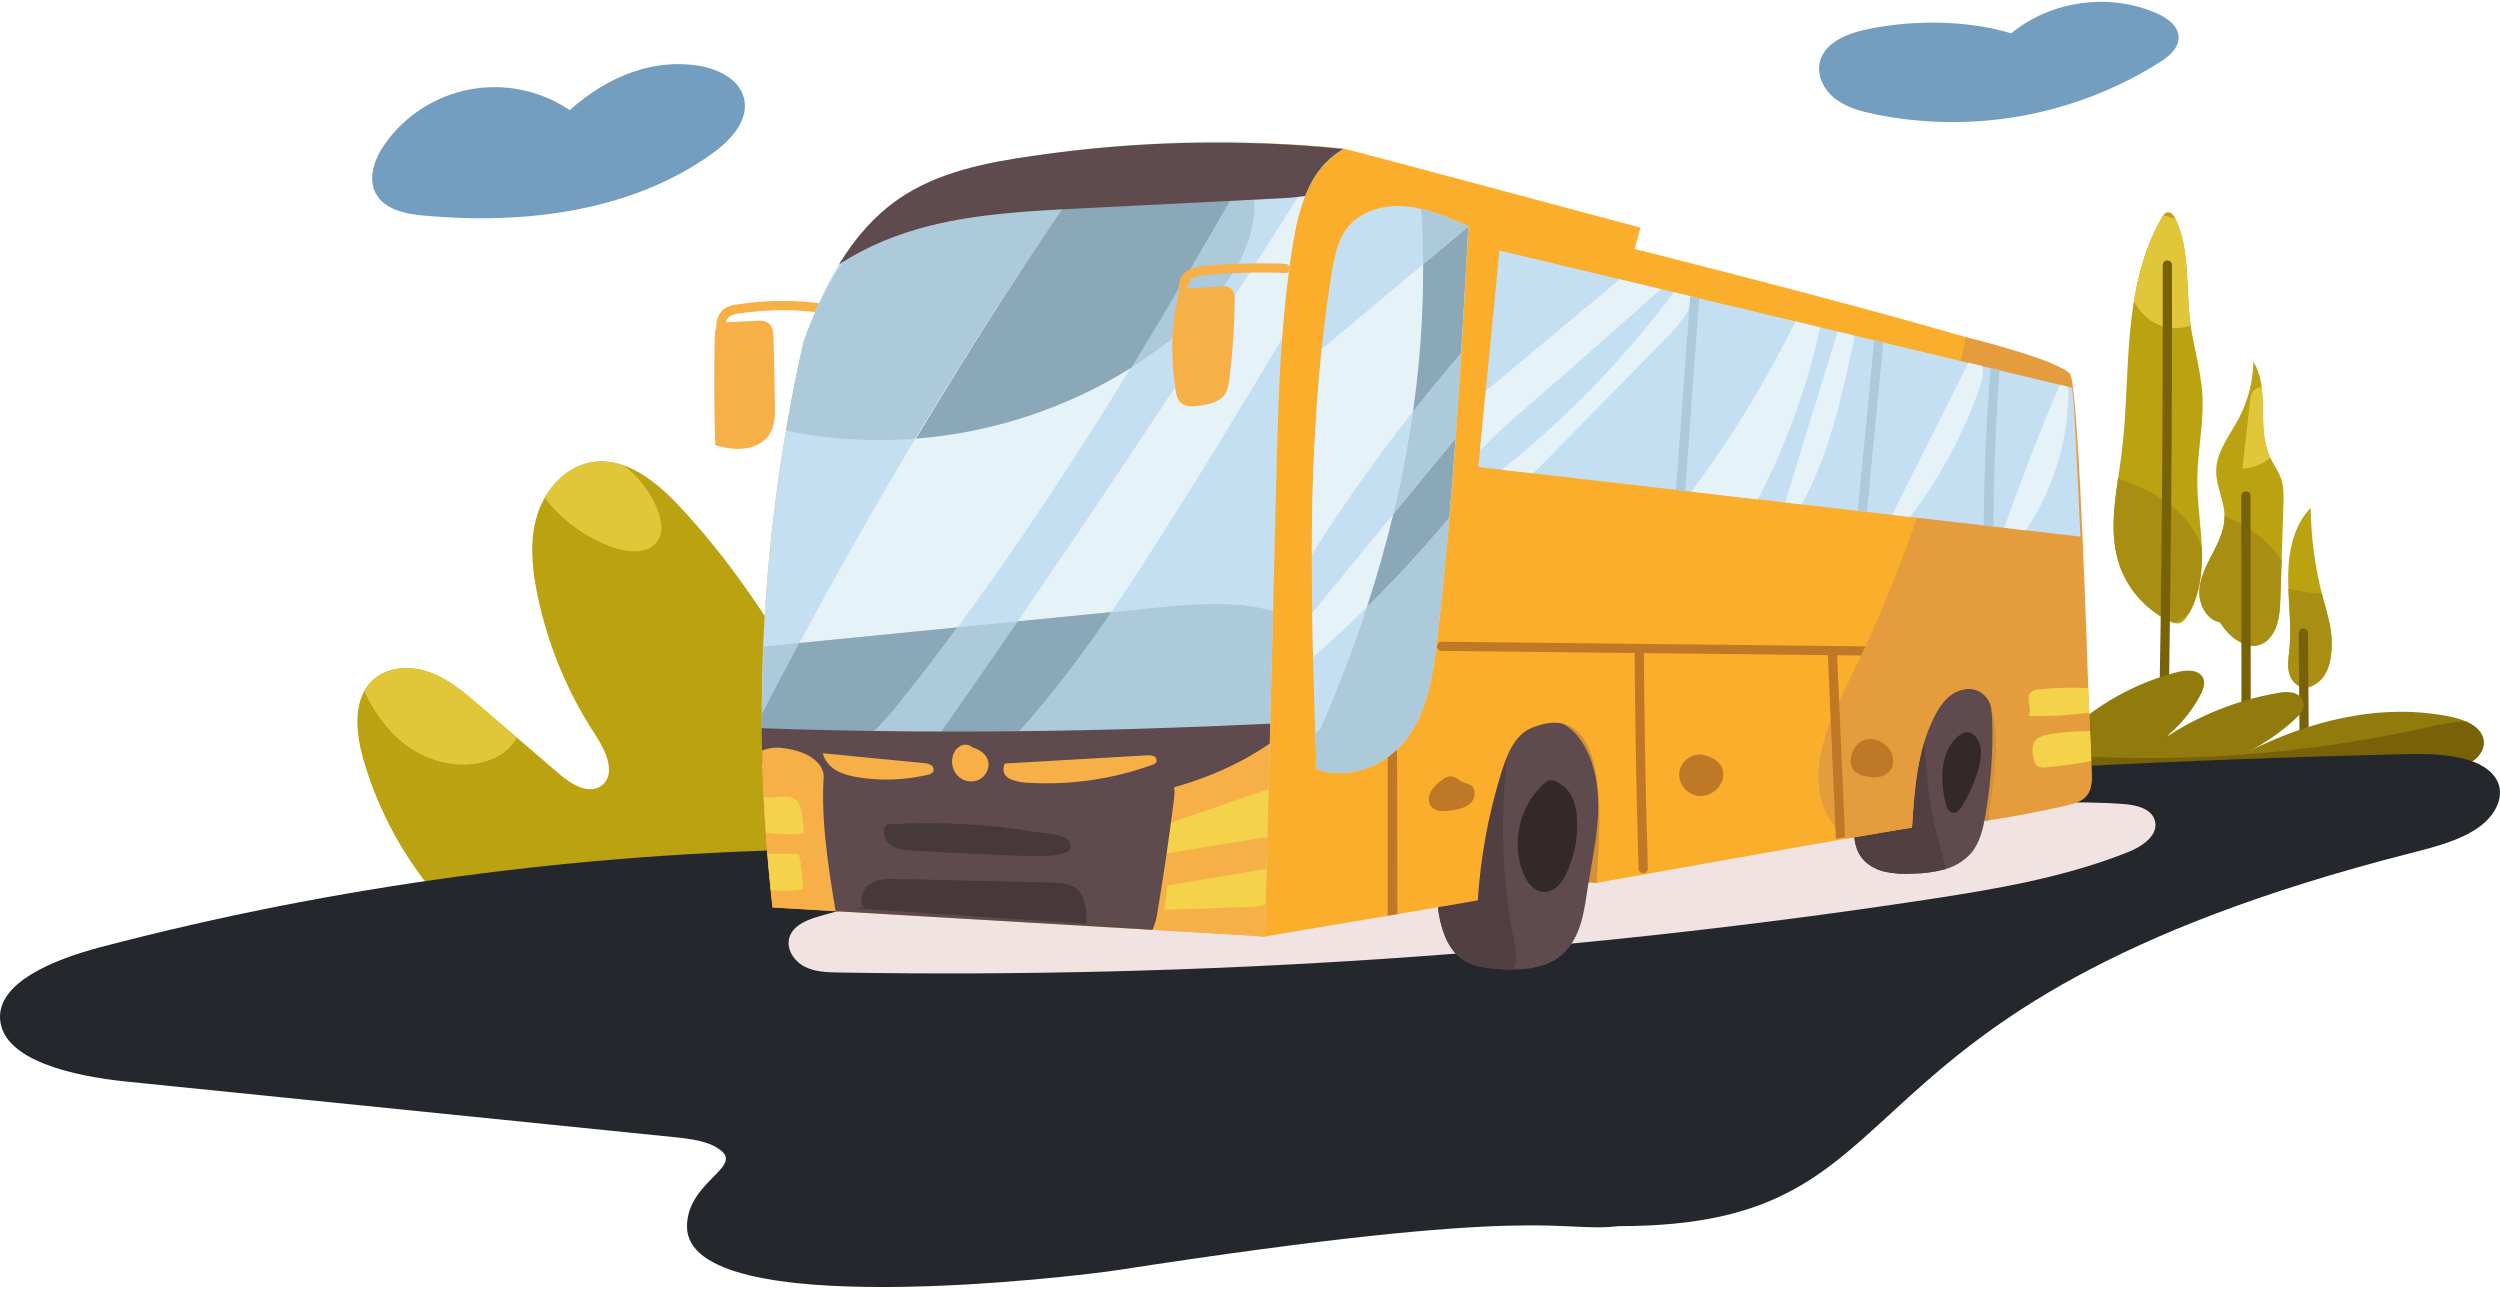 <svg width="746" height="385" viewBox="0 0 746 385" fill="none" xmlns="http://www.w3.org/2000/svg">
<path d="M161.022 292.327C148.266 285.324 137.031 275.853 127.972 264.465C118.912 253.077 112.21 240 108.256 225.996C106.059 218.063 105.273 208.307 111.398 202.813C115.83 198.839 122.658 198.577 128.253 200.612C133.848 202.647 138.495 206.601 143.012 210.475C150.986 217.312 158.96 224.15 166.933 230.99C170.507 234.055 175.702 237.233 179.488 234.436C183.957 231.137 180.874 224.162 177.811 219.526C169.367 206.723 163.438 192.429 160.343 177.408C158.734 169.581 157.93 161.331 160.292 153.699C162.654 146.068 168.776 139.184 176.662 137.905C186.758 136.269 195.905 143.748 202.884 151.223C227.93 178.05 245.177 211.073 261.55 243.92C262.107 228.253 265.291 212.791 270.969 198.179C272.849 193.349 276.722 187.709 281.745 188.999C284.076 189.601 285.738 191.598 287.233 193.484C302.966 213.317 318.697 233.151 334.426 252.984C337.285 256.591 340.311 260.785 339.614 265.333C338.6 271.973 330.716 274.754 324.137 276.121C267.577 287.855 203.966 315.609 161.022 292.327Z" fill="#BBA211"/>
<path d="M688.983 205.048C686.566 205.847 683.993 203.748 683.219 201.318C682.446 198.888 682.915 196.27 683.167 193.736C683.885 186.464 682.723 179.143 682.791 171.84C682.859 164.536 684.405 156.77 689.507 151.543C689.609 160.559 690.825 169.529 693.129 178.247C694.303 182.668 695.759 187.095 695.785 191.673C695.811 196.251 695.104 203.029 688.983 205.048Z" fill="#BBA211"/>
<path d="M692.858 177.151C689.498 176.918 686.158 176.452 682.863 175.755C683.085 181.759 683.761 187.764 683.167 193.738C682.914 196.272 682.444 198.892 683.219 201.32C683.994 203.749 686.564 205.847 688.983 205.05C695.104 203.031 695.812 196.25 695.785 191.675C695.758 187.1 694.3 182.672 693.128 178.249C693.032 177.884 692.952 177.516 692.858 177.151Z" fill="#A88F13"/>
<path d="M687.57 223.928C687.205 223.929 686.855 223.785 686.596 223.529C686.337 223.273 686.191 222.924 686.188 222.56L685.946 188.9C685.944 188.535 686.088 188.183 686.345 187.923C686.601 187.663 686.951 187.515 687.317 187.512H687.326C687.69 187.511 688.041 187.654 688.3 187.911C688.559 188.168 688.705 188.517 688.707 188.882L688.948 222.538C688.95 222.903 688.808 223.255 688.551 223.515C688.295 223.776 687.945 223.924 687.58 223.928H687.57Z" fill="#77620A"/>
<path d="M646.307 184.794C639.761 181.329 634.787 175.494 632.402 168.482C628.902 158.03 631.633 146.676 633.04 135.741C634.578 123.747 634.466 111.599 635.557 99.554C636.649 87.508 639.05 75.314 645.142 64.865C645.53 64.202 646.025 63.477 646.787 63.36C647.858 63.193 648.659 64.294 649.126 65.271C653.59 74.653 652.235 85.626 653.538 95.936C654.461 103.244 656.754 110.362 657.191 117.717C657.685 126.066 655.764 134.379 655.672 142.742C655.594 149.657 656.764 156.519 657.019 163.426C657.274 170.334 656.527 177.542 652.967 183.465C652.335 184.519 651.536 185.586 650.363 185.943C649.19 186.3 647.661 185.505 646.307 184.794Z" fill="#BBA211"/>
<path d="M653.713 97.13C653.657 96.732 653.588 96.335 653.538 95.936C652.243 85.67 653.574 74.75 649.18 65.395C648.005 64.908 646.789 64.525 645.547 64.251C645.402 64.448 645.266 64.653 645.141 64.865C640.671 72.532 638.201 81.141 636.765 89.939C637.903 92.064 639.49 93.915 641.415 95.366C643.166 96.639 645.202 97.466 647.345 97.773C649.489 98.08 651.675 97.86 653.713 97.13Z" fill="#E2C639"/>
<path d="M657.017 163.507C655.737 159.732 653.611 156.3 650.801 153.473C645.63 148.342 638.964 145.235 632.035 142.761C630.753 151.465 629.645 160.253 632.401 168.482C634.787 175.494 639.761 181.329 646.306 184.794C647.058 185.218 647.847 185.571 648.663 185.849C650.362 185.125 651.924 184.116 653.283 182.864C656.535 177.08 657.255 170.165 657.017 163.507Z" fill="#A88F13"/>
<path d="M669.511 192.089C667.057 191.045 664.848 189.432 662.433 185.709C658.532 184.925 656.193 180.586 656.28 176.61C656.366 172.633 658.263 168.95 660.098 165.42C661.933 161.89 663.794 158.182 663.8 154.205C663.8 149.536 661.24 145.14 661.313 140.472C661.401 134.685 665.413 129.839 668.114 124.723C670.849 119.533 672.316 113.77 672.397 107.905C677.493 116.14 673.259 127.417 677.284 136.225C678.34 138.534 679.938 140.594 680.731 143.009C681.531 145.446 681.456 148.069 681.371 150.635C681.07 159.898 680.768 169.161 680.465 178.424C680.326 182.625 680.05 187.193 677.277 190.351C676.364 191.469 675.103 192.248 673.694 192.563C672.286 192.878 670.813 192.712 669.511 192.089Z" fill="#BBA211"/>
<path d="M680.826 167.173C677.537 162.269 672.701 158.412 667.432 155.649C666.237 155.027 665.014 154.461 663.781 153.926C663.781 154.019 663.8 154.111 663.8 154.202C663.794 158.179 661.935 161.89 660.098 165.417C658.262 168.944 656.368 172.63 656.28 176.607C656.191 180.584 658.532 184.922 662.433 185.706C664.85 189.429 667.057 191.042 669.511 192.087C670.812 192.708 672.284 192.875 673.691 192.56C675.098 192.246 676.359 191.469 677.271 190.353C680.047 187.195 680.322 182.627 680.459 178.426C680.582 174.676 680.704 170.925 680.826 167.173Z" fill="#A88F13"/>
<path d="M645.527 224.312H645.502C645.137 224.304 644.789 224.153 644.535 223.889C644.282 223.626 644.143 223.273 644.149 222.907C645.029 175.173 645.435 126.789 645.353 79.095C645.353 78.73 645.498 78.379 645.756 78.12C646.015 77.861 646.365 77.715 646.731 77.714C647.097 77.714 647.448 77.859 647.707 78.118C647.967 78.377 648.112 78.729 648.112 79.095C648.195 126.805 647.788 175.206 646.906 222.961C646.898 223.321 646.749 223.664 646.492 223.917C646.234 224.169 645.888 224.311 645.527 224.312Z" fill="#77620A"/>
<path d="M670.247 224.723C669.881 224.723 669.529 224.578 669.27 224.319C669.011 224.06 668.866 223.708 668.866 223.342L668.801 148.012C668.801 147.646 668.946 147.295 669.204 147.036C669.462 146.777 669.812 146.631 670.178 146.63C670.359 146.63 670.539 146.665 670.707 146.734C670.874 146.803 671.027 146.904 671.155 147.032C671.283 147.16 671.385 147.312 671.455 147.48C671.524 147.647 671.56 147.826 671.56 148.008L671.629 223.338C671.629 223.703 671.484 224.054 671.226 224.313C670.968 224.572 670.618 224.718 670.252 224.719L670.247 224.723Z" fill="#77620A"/>
<path d="M677.278 136.226C674.399 129.924 675.734 122.361 674.868 115.55C673.17 115.446 671.772 116.566 671.423 119.647C670.661 126.376 669.898 133.105 669.136 139.834C672.195 139.707 675.127 138.571 677.472 136.603C677.409 136.475 677.34 136.358 677.278 136.226Z" fill="#E2C639"/>
<path d="M608.738 227.629C618.989 214.286 633.407 204.755 649.699 200.552C652.505 199.838 656.279 199.728 657.436 202.382C658.148 204.018 657.407 205.905 656.567 207.479C653.892 212.494 650.193 216.89 645.709 220.382C655.931 213.539 667.474 208.915 679.593 206.809C681.121 206.446 682.708 206.413 684.25 206.711C685.765 207.11 687.183 208.276 687.403 209.825C687.667 211.67 686.248 213.296 684.879 214.562C680.422 218.676 675.383 222.11 669.924 224.755C688.968 214.958 711.045 209.453 731.962 214.026C736.196 214.95 741.193 217.355 741.16 221.693C741.142 223.96 739.593 225.996 737.673 227.204C735.752 228.411 733.491 228.931 731.271 229.404C702.431 235.572 672.84 237.215 643.39 238.841C632.273 239.452 621.137 240.066 610.006 239.722C606.582 239.619 602.849 239.298 600.345 236.959C597.841 234.62 597.855 229.564 608.738 227.629Z" fill="#917B0C"/>
<path d="M741.162 221.688C741.184 218.69 738.802 216.616 735.93 215.316C732.041 215.277 728.083 216.175 724.247 217.038C687.062 225.357 648.838 228.039 610.856 224.995C610.131 225.856 609.422 226.733 608.739 227.629C597.855 229.563 597.84 234.618 600.347 236.954C602.853 239.291 606.583 239.613 610.007 239.717C621.139 240.063 632.275 239.447 643.392 238.836C672.841 237.211 702.433 235.567 731.272 229.399C733.493 228.925 735.752 228.404 737.674 227.199C739.597 225.994 741.144 223.955 741.162 221.688Z" fill="#77620A"/>
<path d="M246.899 253.38C172.886 254.433 99.601 264.32 29.924 282.653C15.737 286.39 -0.887 293.26 0.037 304.293C1.05 316.365 21.551 321.109 37.889 322.763C92.315 328.284 146.74 333.805 201.164 339.325C206.369 339.853 212.078 340.581 215.418 343.556C221.005 348.534 205 353 205 366C205 394.938 321.5 380.855 333.5 379C462.5 359.062 464.5 368 483 365.881C579.5 365.881 537.857 300.855 719.587 254.512C726.702 252.697 734.055 250.782 739.505 246.969C744.956 243.156 747.973 236.884 744.547 231.963C740.038 225.49 728.002 224.808 718.092 225.036C583.509 228.152 449.471 239.049 317.226 257.625L246.899 253.38Z" fill="#24282D"/>
<path d="M553.776 244.035C466.462 246.149 379.323 252.928 292.733 264.343C276.406 266.497 260.031 268.829 244.235 273.483C240.619 274.546 236.53 276.235 235.519 279.866C234.577 283.24 236.97 286.829 240.084 288.436C243.197 290.043 246.843 290.139 250.347 290.2C358.996 292.016 467.607 284.734 575.042 268.431C595.468 265.331 616.033 261.853 635.219 254.186C639.359 252.528 644.212 249.154 643.014 244.861C641.994 241.209 637.38 240.195 633.6 239.917C605.253 237.809 576.942 243.473 553.776 244.035Z" fill="#F0E3E1"/>
<path d="M143.009 210.478C138.492 206.604 133.843 202.651 128.25 200.615C122.657 198.58 115.83 198.842 111.396 202.816C110.309 203.794 109.395 204.949 108.694 206.232C111.714 212.77 116.022 218.735 121.879 222.863C129.1 227.944 138.854 229.865 146.998 226.448C150.061 225.22 152.62 222.993 154.258 220.128C150.51 216.91 146.761 213.694 143.009 210.478Z" fill="#E2C639"/>
<path d="M162.531 148.56C167.842 155.425 175.034 160.599 183.232 163.451C187.826 165.014 193.972 165.28 196.439 161.102C197.959 158.519 197.375 155.218 196.325 152.411C194.263 147.033 190.726 142.345 186.119 138.887C183.099 137.763 179.842 137.426 176.656 137.91C170.609 138.887 165.602 143.173 162.531 148.56Z" fill="#E2C639"/>
<path d="M600.14 9.952C612.04 0.138 629.585 -2.252 643.676 4.02C646.715 5.375 649.951 7.647 650.1 10.974C650.248 14.358 647.149 16.893 644.29 18.704C618.943 34.601 588.433 40.089 559.135 34.02C555.09 33.162 550.974 32.029 547.695 29.513C544.416 26.997 542.136 22.789 542.979 18.742C544.197 12.895 550.837 10.098 556.674 8.842C572.137 5.516 588.479 6.36 600.14 9.952Z" fill="#739EC0"/>
<path d="M169.998 32.861C161.322 27.001 150.696 24.771 140.396 26.65C130.096 28.529 120.941 34.365 114.892 42.911C111.819 47.253 109.631 53.113 112.169 57.785C114.8 62.628 121.098 63.85 126.588 64.347C156.497 67.032 188.394 63.247 212.742 45.672C218.16 41.758 223.631 35.739 222.002 29.257C220.567 23.553 214.249 20.553 208.444 19.616C195.765 17.565 182.208 22.001 169.998 32.861Z" fill="#739EC0"/>
<path d="M215.842 102.62C215.539 102.619 215.244 102.519 215.003 102.334C214.763 102.149 214.589 101.89 214.511 101.597C214.045 100.129 213.796 98.6 213.771 97.059C213.763 96.153 213.952 95.257 214.325 94.431C214.698 93.606 215.247 92.871 215.932 92.279C217.133 91.439 218.537 90.935 219.998 90.82C228.967 89.462 238.089 89.459 247.059 90.81C247.247 90.826 247.431 90.88 247.597 90.969C247.764 91.059 247.91 91.181 248.028 91.33C248.145 91.478 248.231 91.649 248.279 91.832C248.328 92.014 248.338 92.205 248.31 92.392C248.282 92.579 248.216 92.758 248.116 92.919C248.016 93.079 247.884 93.217 247.728 93.325C247.572 93.432 247.396 93.506 247.211 93.542C247.025 93.579 246.834 93.577 246.649 93.537C237.952 92.23 229.108 92.233 220.412 93.548C219.434 93.611 218.486 93.915 217.654 94.434C217.287 94.78 216.996 95.198 216.802 95.664C216.608 96.129 216.514 96.63 216.528 97.134C216.567 98.408 216.786 99.669 217.176 100.883C217.27 101.236 217.221 101.612 217.038 101.928C216.856 102.245 216.555 102.477 216.202 102.572C216.085 102.604 215.964 102.62 215.842 102.62Z" fill="#F7B048"/>
<path d="M475.358 215.809L462.438 213.67L468.14 263.124L476.591 263.468L478.745 262.233L478.833 261.877L484.625 249.759L475.358 215.809Z" fill="#D39037"/>
<path d="M463.149 214.98C467.381 215.513 470.725 218.922 472.813 222.637C476.329 228.891 477.222 236.322 476.845 243.482C476.468 250.641 474.906 257.69 473.794 264.775C473.226 268.411 472.772 272.082 471.69 275.601C470.607 279.121 468.844 282.521 466.059 284.926C461.012 289.287 453.694 289.616 447.044 289.144C443.143 288.868 439.05 288.315 435.927 285.96C433.302 283.983 431.677 280.947 430.631 277.839C428.362 271.087 428.516 263.792 428.784 256.677C429.242 244.585 430.189 231.8 437.11 221.87C440.434 217.104 445.192 213.167 450.809 211.675C456.426 210.184 462.905 211.441 463.149 214.98Z" fill="#5F4B4D"/>
<path d="M461.426 233.243C453.569 239.667 450.669 251.479 454.656 260.812C455.73 263.326 457.62 265.898 460.34 266.163C461.171 266.206 462.001 266.073 462.776 265.773C463.552 265.474 464.256 265.014 464.842 264.424C466.005 263.235 466.931 261.835 467.568 260.299C469.952 255.105 470.968 249.389 470.522 243.692C470.311 241.038 469.734 238.305 468.099 236.206C466.464 234.106 463.103 231.87 461.426 233.243Z" fill="#33292B"/>
<path d="M451.561 289.292C452.932 286.793 452.374 283.632 451.809 280.787C448.572 264.508 447.695 247.848 449.205 231.319C449.827 224.523 450.871 217.711 452.99 211.238C452.255 211.339 451.527 211.485 450.809 211.675C445.19 213.164 440.434 217.102 437.11 221.869C430.189 231.799 429.242 244.584 428.784 256.676C428.516 263.791 428.362 271.087 430.631 277.838C431.677 280.946 433.306 283.985 435.927 285.959C439.05 288.311 443.143 288.869 447.044 289.143C448.528 289.249 450.045 289.303 451.561 289.292Z" fill="#513F42"/>
<path d="M596.277 242.897L593.246 244.945H588.346L590.484 203.601L601.979 221.065L596.277 242.897Z" fill="#D39037"/>
<path d="M586.617 198.927C589.873 200.585 592.098 203.839 593.234 207.314C594.369 210.789 594.531 214.498 594.546 218.149C594.578 226.586 593.872 235.009 592.437 243.323C591.746 247.322 590.8 251.474 588.18 254.576C586.061 256.932 583.3 258.617 580.236 259.424C577.188 260.216 574.055 260.635 570.906 260.673C567.979 260.9 565.035 260.693 562.168 260.059C559.333 259.315 556.613 257.737 555.048 255.256C553.65 253.042 553.284 250.34 553.127 247.727C552.556 238.972 554.071 230.206 557.548 222.151C561.053 214.095 566.678 207.141 573.823 202.029C575.768 200.573 577.944 199.453 580.26 198.717C582.594 198.052 585.085 198.146 586.617 198.927Z" fill="#5F4B4D"/>
<path d="M580.568 259.309C580.468 258.237 580.241 257.18 579.891 256.162C574.521 238.272 573.022 219.445 575.493 200.931C574.927 201.283 574.371 201.651 573.825 202.036C566.679 207.148 561.055 214.102 557.55 222.158C554.073 230.213 552.558 238.979 553.129 247.734C553.286 250.346 553.651 253.048 555.05 255.263C556.615 257.744 559.332 259.322 562.17 260.066C565.037 260.7 567.981 260.907 570.908 260.68C574.057 260.642 577.19 260.223 580.238 259.431C580.347 259.392 580.454 259.341 580.568 259.309Z" fill="#513F42"/>
<path d="M487.74 74.284L489.519 67.935C489.519 67.935 401.38 44.274 400.741 44.303C370.113 41.112 339.12 42.605 308.632 46.928C294.504 48.931 279.987 51.729 268.21 59.791C254.158 69.414 245.793 85.311 239.677 102.64C227.235 157.785 224.144 214.628 230.531 270.796L377.43 279.438C377.43 279.438 440.535 268.847 440.979 268.663C441.787 255.853 444.104 243.182 447.882 230.915C449.554 225.485 451.832 219.311 457.1 217.182C483.865 206.353 476.075 256.668 476.588 263.414C476.588 263.414 571.252 246.435 570.533 247.004C571.243 235.71 572.045 224.071 577.095 213.947C578.388 211.354 580.008 208.827 582.384 207.178C584.76 205.529 588.028 204.905 590.59 206.252C593.82 207.949 594.921 211.994 595.32 215.622C596.334 224.823 594.938 234.096 593.543 243.252C593.543 243.252 593.849 244.945 593.283 244.731C601.107 243.549 608.878 242.07 616.596 240.295C618.837 239.775 621.241 239.134 622.683 237.337C624.255 235.377 624.226 232.621 624.121 230.107C623.829 223.092 623.537 216.079 623.242 209.067C623.242 209.067 617.843 125.34 617.901 126.118C617.349 118.775 618.152 117.305 617.763 111.757C617.415 106.73 487.74 74.284 487.74 74.284Z" fill="#FBAE2C"/>
<path d="M622.28 194.183L607.995 193.429L430.138 191.479H430.125C429.772 191.496 429.44 191.648 429.195 191.903C428.951 192.158 428.813 192.498 428.812 192.851C428.81 193.204 428.943 193.545 429.185 193.803C429.426 194.061 429.757 194.216 430.11 194.238L607.907 196.184L622.459 196.954C622.401 196.067 622.341 195.143 622.28 194.183Z" fill="#BF7926"/>
<path d="M593.479 244.749C593.414 244.76 593.349 244.772 593.283 244.78C593.315 244.795 593.351 244.8 593.386 244.794C593.421 244.789 593.453 244.773 593.479 244.749Z" fill="#E59C3C"/>
<path d="M623.242 209.115C623.242 209.115 620.449 116.073 617.766 111.805C615.082 107.538 586.631 100.615 586.631 100.615C579.537 135.967 567.9 170.253 552.009 202.618C546.022 214.793 539.299 228.712 544.381 241.292C545.812 244.765 548.047 247.849 550.902 250.291C562.544 248.267 570.75 246.887 570.536 247.058C571.246 235.764 572.048 224.125 577.098 214C578.391 211.408 580.011 208.881 582.387 207.231C584.763 205.582 588.031 204.958 590.593 206.305C593.823 208.003 594.923 212.048 595.323 215.675C596.337 224.876 594.941 234.149 593.546 243.305C593.546 243.305 593.762 244.514 593.482 244.756C601.239 243.577 608.945 242.108 616.599 240.35C618.84 239.831 621.244 239.19 622.686 237.392C624.258 235.433 624.229 232.677 624.124 230.162C623.83 223.142 623.537 216.127 623.242 209.115Z" fill="#E59C3C"/>
<path d="M416.846 213.46C416.846 212.276 416.228 211.315 415.464 211.315C414.705 211.315 414.083 212.276 414.083 213.46V273.268C415.009 273.069 416.086 272.972 416.998 272.775L416.846 213.46Z" fill="#BF7926"/>
<path d="M620.805 160.124L604.51 158.242L598.044 157.494L441.155 139.358L447.432 74.742L614.7 114.84L617.138 115.417L618.325 115.706C618.945 118.999 619.94 141.775 620.805 160.124Z" fill="#C4DFF2"/>
<path d="M400.543 44.423C369.953 41.338 339.1 42.017 308.675 46.445C294.546 48.448 280.03 51.246 268.253 59.308C254.201 68.931 245.836 84.828 239.719 102.157C227.278 157.302 224.187 214.144 230.575 270.313L377.451 278.953C378.594 233.292 379.736 187.63 380.879 141.968C381.441 119.466 382.011 96.89 385.472 74.644C386.599 67.399 388.086 60.047 391.736 53.688C393.916 49.871 397.065 46.698 400.865 44.489C400.759 44.461 400.652 44.439 400.543 44.423Z" fill="#C4DFF2"/>
<path d="M309.038 48.117C294.909 50.121 280.393 52.917 268.616 60.98C254.564 70.603 245.836 84.828 239.719 102.157C237.747 110.886 236.036 119.672 234.533 128.492C235.968 128.809 237.405 129.089 238.833 129.337C276.755 135.909 317.247 125.952 347.794 102.536C363.708 90.341 378.249 72.819 373.333 53.383C372.455 49.983 371.04 46.746 369.141 43.794C349.028 43.77 328.94 45.215 309.038 48.117Z" fill="#ADCADB"/>
<path d="M329.664 43.954C291.687 97.95 257.505 154.517 227.365 213.249C227.365 216.678 227.4 220.106 227.469 223.535C234.204 223.635 241.682 226.454 249.193 224.73C257.413 222.844 263.4 215.962 268.665 209.376C310.166 157.464 344.069 100.051 376.999 42.258C361.201 41.841 345.392 42.408 329.664 43.954Z" fill="#E5F3F9"/>
<path d="M273.326 130.896C296.136 129.098 318.178 121.834 337.589 109.72C349.607 90.088 361.199 70.174 372.634 50.183C371.75 47.34 369.772 46.136 368.208 43.663C367.478 43.659 366.75 43.636 366.02 43.637C365.017 43.637 364.012 43.642 363.006 43.653C359.663 43.684 356.319 43.744 352.975 43.866C352.591 43.879 352.207 43.904 351.823 43.918C348.579 44.046 345.337 44.217 342.097 44.428C341.406 44.472 340.709 44.515 340.016 44.562C336.452 44.811 331.52 45.866 328.067 44.955C327.427 44.786 328.556 45.658 328.467 45.667C308.59 73.929 291.098 101.268 273.326 130.896Z" fill="#8AA8B7"/>
<path d="M269.418 234.543C271.415 235.796 273.66 236.601 275.999 236.904C278.337 237.206 280.713 236.998 282.963 236.295C287.334 234.844 290.884 231.667 294.187 228.457C315.028 208.227 331.275 183.815 346.854 159.303C359.074 140.077 370.978 120.653 382.565 101.032C383.209 92.202 384.113 83.398 385.475 74.646C386.602 67.401 388.089 60.049 391.739 53.69C393.926 49.878 397.081 46.712 400.885 44.511C400.779 44.481 400.671 44.458 400.563 44.441C399.428 44.323 397.879 44.148 396.741 44.042C355.772 108.83 313.752 172.009 269.418 234.543Z" fill="#E5F3F9"/>
<path d="M379.868 182.326C379.799 182.308 379.739 182.285 379.673 182.268C368.181 179.12 355.863 180.27 343.933 181.446C305.228 185.266 266.524 189.087 227.82 192.908C227.103 208.956 227.23 225.031 228.2 241.066C234.728 243.431 242.389 244.262 249.46 244.581C285.634 246.22 321.963 243.461 357.619 237.678C364.723 236.527 371.917 235.183 378.606 232.814C379.027 215.987 379.448 199.157 379.868 182.326Z" fill="#ADCADB"/>
<path d="M282.963 236.295C287.334 234.844 290.884 231.667 294.186 228.457C308.359 214.7 320.404 199.008 331.562 182.668C322.284 183.583 313.005 184.498 303.725 185.413C292.4 201.869 280.964 218.246 269.415 234.543C271.413 235.796 273.658 236.602 275.997 236.904C278.336 237.207 280.712 236.999 282.963 236.295Z" fill="#8AA8B7"/>
<path d="M238.483 191.893C234.696 198.978 230.965 206.043 227.297 213.191C227.297 213.838 227.281 214.535 227.283 215.181C227.289 216.669 227.214 218.152 227.329 219.646C227.432 220.953 227.383 222.271 227.411 223.583C234.135 223.697 241.597 226.499 249.093 224.777C257.312 222.892 263.299 216.01 268.565 209.424C274.389 202.139 280.066 194.745 285.596 187.242C269.891 188.794 254.187 190.344 238.483 191.893Z" fill="#8AA8B7"/>
<path d="M585.296 219.039C578.926 223.028 578.719 232.572 580.623 239.84C580.934 241.03 581.57 242.389 582.79 242.534C584.01 242.679 584.931 241.519 585.553 240.472C587.41 237.365 588.91 234.058 590.023 230.614C590.827 228.127 591.433 225.483 590.965 222.909C590.496 220.334 588.156 217.247 585.296 219.039Z" fill="#33292B"/>
<path d="M353.526 91.694C353.222 91.694 352.927 91.593 352.687 91.408C352.446 91.223 352.273 90.963 352.195 90.67C351.882 89.47 351.732 88.233 351.749 86.992L351.727 86.159C351.655 85.248 351.788 84.332 352.116 83.479C352.444 82.626 352.958 81.858 353.621 81.229C354.767 80.352 356.127 79.798 357.559 79.624C362.818 78.63 378.064 78.344 383.6 78.74C383.964 78.766 384.303 78.937 384.542 79.213C384.781 79.489 384.901 79.849 384.875 80.213C384.845 80.577 384.674 80.914 384.398 81.153C384.122 81.392 383.764 81.513 383.4 81.491C378.128 81.11 363.053 81.393 358.073 82.334C357.127 82.436 356.221 82.769 355.435 83.306C355.088 83.667 354.823 84.1 354.658 84.573C354.494 85.047 354.434 85.55 354.483 86.049C354.495 86.356 354.5 86.65 354.506 86.94C354.486 87.957 354.605 88.973 354.859 89.959C354.953 90.312 354.903 90.688 354.719 91.004C354.536 91.321 354.235 91.552 353.882 91.647C353.766 91.679 353.646 91.694 353.526 91.694Z" fill="#F7B048"/>
<path d="M352.116 86.255C356.154 85.993 360.192 85.731 364.231 85.467C365.177 85.309 366.149 85.448 367.013 85.864C368.325 86.684 368.467 88.513 368.447 90.059C368.351 97.748 367.823 105.426 366.864 113.055C366.656 114.708 366.4 116.428 365.429 117.781C363.86 119.964 360.921 120.565 358.265 121.002C356.266 121.324 353.967 121.572 352.444 120.238C351.252 119.19 350.931 117.491 350.71 115.919C349.405 106.603 349.218 97.128 352.116 86.255Z" fill="#F7B048"/>
<path d="M490.341 260.574C489.983 260.573 489.64 260.433 489.383 260.183C489.126 259.934 488.976 259.595 488.964 259.237C488.289 237.515 487.889 215.444 487.775 193.638C487.774 193.272 487.918 192.921 488.175 192.661C488.432 192.401 488.782 192.253 489.148 192.251H489.155C489.52 192.251 489.87 192.395 490.128 192.652C490.387 192.91 490.534 193.259 490.536 193.623C490.65 215.407 491.049 237.452 491.724 259.151C491.735 259.517 491.6 259.872 491.35 260.138C491.1 260.405 490.754 260.561 490.388 260.574H490.341Z" fill="#BF7926"/>
<path d="M507.284 225.129C505.727 225.132 504.228 225.715 503.078 226.765C501.928 227.815 501.211 229.256 501.068 230.807C501.026 232.365 501.538 233.887 502.511 235.104C503.485 236.321 504.858 237.154 506.386 237.456C507.931 237.671 509.504 237.364 510.853 236.583C512.203 235.801 513.253 234.591 513.835 233.144C514.339 231.914 514.377 230.542 513.941 229.286C513.493 228.211 512.72 227.303 511.731 226.688C510.407 225.796 508.876 225.259 507.284 225.129Z" fill="#BF7926"/>
<path d="M559.324 220.628C558.511 220.459 557.671 220.475 556.865 220.673C556.059 220.871 555.307 221.246 554.665 221.773C553.386 222.852 552.554 224.37 552.331 226.029C552.189 226.773 552.22 227.539 552.422 228.269C552.624 228.998 552.993 229.672 553.498 230.235C554.403 230.999 555.506 231.49 556.679 231.651C557.942 231.952 559.248 232.026 560.537 231.87C561.834 231.712 563.03 231.087 563.901 230.112C565.252 228.495 565.198 226.012 564.159 224.18C563.638 223.29 562.94 222.516 562.108 221.905C561.277 221.294 560.329 220.859 559.324 220.628Z" fill="#BF7926"/>
<path d="M430.186 232.802C428.911 233.701 427.82 234.836 426.972 236.145C426.212 237.505 426.045 239.31 426.977 240.559C428.29 242.314 430.928 242.151 433.096 241.813C435.05 241.508 437.115 241.155 438.611 239.862C440.107 238.569 440.677 235.994 439.238 234.638C438.453 233.899 437.315 233.708 436.311 233.309C435.307 232.911 433.435 230.189 430.186 232.802Z" fill="#BF7926"/>
<path d="M213.439 132.835C213.079 121.998 213.028 111.157 213.288 100.31C213.318 99.127 213.406 97.813 214.27 97.007C215.037 96.285 216.184 96.193 217.234 96.141C219.997 96.007 222.76 95.87 225.523 95.73C226.87 95.66 228.35 95.636 229.404 96.478C230.679 97.499 230.814 99.354 230.845 100.988C230.975 107.524 231.103 114.063 231.23 120.605C231.293 123.806 231.286 127.251 229.45 129.88C227.848 132.17 225.077 133.421 222.306 133.801C219.536 134.182 216.725 133.795 213.439 132.835Z" fill="#F7B048"/>
<path d="M392.839 229.505C391.162 180.058 389.509 130.24 397.392 81.4C398.162 76.633 399.119 71.66 402.126 67.885C406.143 62.846 413.151 60.987 419.57 61.578C425.989 62.169 431.998 64.846 438.155 67.504C435.906 108.59 433.657 149.711 428.882 190.581C427.703 200.648 426.219 211.118 420.472 219.465C414.725 227.812 403.381 233.211 392.839 229.505Z" fill="#C4DFF2"/>
<path d="M393.942 217.712C393.401 218.065 392.911 218.491 392.486 218.978C392.602 222.488 392.72 225.997 392.839 229.505C403.381 233.211 414.727 227.812 420.474 219.467C426.221 211.121 427.707 200.65 428.881 190.581C433.654 149.709 435.903 108.59 438.152 67.502C433.461 65.477 428.855 63.449 424.089 62.332C427.456 113.161 416.772 165.453 393.942 217.712Z" fill="#ADCADB"/>
<path d="M483.372 83.339L443.357 116.678L441.623 134.516C444.824 131.011 448.263 127.73 451.915 124.697C466.085 112.387 480.185 99.999 494.213 87.531C494.688 87.14 495.142 86.723 495.571 86.282L483.372 83.339Z" fill="#E5F3F9"/>
<path d="M499.465 87.216C484.691 106.997 467.431 124.794 448.111 140.167L457.373 141.239C458.547 140.19 459.678 139.069 460.78 137.947C472.43 126.093 484.081 114.239 495.731 102.384C498.511 99.555 501.319 96.69 503.308 93.266C504.182 91.809 504.798 90.213 505.131 88.547L499.465 87.216Z" fill="#E5F3F9"/>
<path d="M438.146 67.643C423.565 79.824 408.983 92.004 394.4 104.184C392.371 124.55 391.387 145.006 391.45 165.473C404.765 144.355 419.657 124.274 435.997 105.399C436.759 92.817 437.475 80.231 438.146 67.643Z" fill="#E5F3F9"/>
<path d="M391.826 196.132C406.429 183.295 420.022 169.353 432.487 154.43C433.16 146.564 433.777 138.693 434.339 130.816C420.08 148.175 405.821 165.534 391.562 182.894C391.626 187.307 391.715 191.719 391.826 196.132Z" fill="#E5F3F9"/>
<path d="M264.942 61.799C264.32 62.302 263.698 62.807 263.102 63.334C262.88 63.529 262.672 63.737 262.454 63.937C261.86 64.478 261.269 65.021 260.7 65.586C260.522 65.763 260.354 65.95 260.176 66.129C259.577 66.74 258.983 67.355 258.41 67.994C258.279 68.14 258.154 68.29 258.025 68.436C257.415 69.126 256.815 69.824 256.229 70.542C256.142 70.649 256.06 70.758 255.974 70.864C255.356 71.637 254.752 72.423 254.161 73.224C254.114 73.289 254.067 73.355 254.023 73.42C253.401 74.273 252.795 75.141 252.205 76.025C252.188 76.053 252.171 76.079 252.153 76.106C251.542 77.027 250.945 77.965 250.364 78.919V78.927C258.693 73.417 268.227 69.621 277.969 67.236C292.327 63.719 307.197 62.959 321.961 62.215C341.552 61.228 361.146 60.239 380.743 59.249C383.651 59.147 386.552 58.899 389.435 58.506C390.089 56.848 390.86 55.239 391.741 53.69C393.909 49.873 397.047 46.698 400.837 44.484C400.799 44.474 400.763 44.465 400.732 44.459L400.635 44.437C400.596 44.427 400.557 44.42 400.517 44.416C369.936 41.333 339.092 42.015 308.677 46.445C294.549 48.448 280.032 51.246 268.256 59.308C267.354 59.926 266.475 60.573 265.619 61.242C265.387 61.42 265.17 61.619 264.942 61.799Z" fill="#5F4B4D"/>
<path d="M377.428 279.59C377.905 260.563 378.464 238.666 378.935 219.633C378.906 219.627 378.881 219.61 378.851 219.604C375.95 218.86 372.922 219.881 370.143 220.986C362.487 224.034 355.13 227.832 344.062 231.955C343.686 245.192 341.251 258.288 336.844 270.775C336.212 272.555 335.538 274.488 336.117 276.286C336.145 276.373 336.421 276.943 336.453 277.025L373.238 279.189L377.428 279.59Z" fill="#F7B048"/>
<path d="M379.026 215.934C328.2 218.395 277.642 219.076 227.266 217.297C227.283 219.537 227.33 221.77 227.387 224.005C227.417 225.156 227.448 226.31 227.481 227.465C232.576 230.581 238.106 232.922 243.89 234.41C253.284 236.925 263.052 237.65 272.753 238.347C291.699 239.717 310.773 241.041 329.646 238.906C347.074 236.937 364.483 231.812 378.876 221.888C378.925 219.903 378.975 217.919 379.026 215.934Z" fill="#5F4B4D"/>
<path d="M245.883 232.683C246.125 226.081 238.392 223.802 233.651 223.22C231.531 222.911 229.368 223.178 227.388 223.995C227.707 239.168 228.659 254.158 230.35 269.239L230.524 270.785L250.096 271.937C246.864 259.114 245.446 245.901 245.883 232.683Z" fill="#F7B048"/>
<path d="M230.086 265.583C233.25 265.959 236.452 265.89 239.597 265.38C239.543 261.833 239.136 258.299 238.381 254.832C235.279 254.807 232.177 254.78 229.074 254.753C229.372 258.368 229.709 261.978 230.086 265.583Z" fill="#F4D34A"/>
<path d="M228.574 248.475C232.302 249 236.079 249.084 239.827 248.726C239.803 246.18 239.487 243.644 238.886 241.17C238.707 240.398 238.357 239.675 237.863 239.056C236.628 237.653 234.483 237.619 232.625 237.812C231.059 237.979 229.369 238.199 227.938 237.655C228.112 241.265 228.325 244.872 228.574 248.475Z" fill="#F4D34A"/>
<path d="M378.54 235.441C368.363 238.941 358.187 242.44 348.014 245.94C348.091 248.837 348.169 251.736 348.248 254.637C358.226 252.999 368.205 251.359 378.182 249.719C378.302 244.961 378.421 240.201 378.54 235.441Z" fill="#F4D34A"/>
<path d="M377.94 259.353C377.901 259.329 377.867 259.306 377.826 259.284C368.013 260.933 358.2 262.58 348.386 264.224C348.07 266.642 347.755 269.059 347.441 271.477C355.574 271.206 363.707 270.934 371.84 270.662C373.809 270.682 375.772 270.437 377.677 269.934C377.765 266.406 377.853 262.879 377.94 259.353Z" fill="#F4D34A"/>
<path d="M345.28 272.848C347.148 261.715 348.792 250.54 350.213 239.32C350.517 236.933 350.762 234.296 349.566 232.29C347.759 229.262 343.842 229.348 340.609 229.726C309.181 233.384 277.407 232.866 246.115 228.185C244.52 242.122 246.999 257.773 249.347 271.9L343.893 277.462C344.548 275.989 345.015 274.438 345.28 272.848Z" fill="#5F4B4D"/>
<path d="M535.793 95.924C527 113.762 516.596 130.76 504.71 146.705L524.445 149.011C524.878 148.376 525.262 147.71 525.596 147.018C533.472 131.366 539.38 114.799 543.185 97.695L535.793 95.924Z" fill="#E5F3F9"/>
<path d="M548.379 98.942C543.083 115.944 537.857 132.952 532.699 149.965L537.572 150.529C545.537 136.242 549.216 119.818 552.734 103.753C553.033 102.56 553.212 101.339 553.267 100.11L548.379 98.942Z" fill="#E5F3F9"/>
<path d="M564.611 153.63L569.955 154.255C578.895 142.545 585.917 129.488 590.757 115.573C591.464 113.553 592.069 111.24 591.39 109.178L587.367 108.215C579.826 123.372 572.157 138.476 564.611 153.63Z" fill="#E5F3F9"/>
<path d="M604.51 158.242C604.498 158.253 598.04 157.504 598.04 157.494C603.248 143.282 608.519 128.655 614.699 114.84L617.138 115.417C617.608 129.371 613.245 145.422 604.51 158.242Z" fill="#E5F3F9"/>
<path d="M421.64 122.807C426.298 116.903 431.084 111.101 435.997 105.4C435.997 105.391 435.997 105.381 435.997 105.372C436.758 92.795 437.474 80.218 438.144 67.641C433.65 71.396 429.155 75.151 424.659 78.905C424.74 93.594 423.731 108.268 421.64 122.807Z" fill="#8AA8B7"/>
<path d="M415.747 153.452C413.522 162.68 410.898 171.922 407.872 181.179C416.496 172.66 424.7 163.744 432.484 154.43C433.156 146.581 433.772 138.726 434.334 130.867C434.333 130.85 434.333 130.833 434.334 130.816C428.14 138.362 421.944 145.907 415.747 153.452Z" fill="#8AA8B7"/>
<path d="M290.202 223.03C289.719 222.592 289.111 222.316 288.464 222.238C287.817 222.16 287.161 222.285 286.588 222.595C286.023 222.917 285.529 223.352 285.138 223.872C284.747 224.392 284.466 224.987 284.313 225.619C284.036 226.638 284.024 227.71 284.276 228.735C284.529 229.76 285.038 230.704 285.756 231.477C286.494 232.233 287.429 232.766 288.454 233.018C289.48 233.27 290.555 233.23 291.559 232.902C292.551 232.542 293.411 231.889 294.023 231.03C294.636 230.17 294.973 229.144 294.989 228.089C294.958 225.986 293.377 223.978 290.202 223.03Z" fill="#F7B048"/>
<path d="M264.853 245.967C263.04 247.499 263.776 250.679 265.664 252.115C267.551 253.55 270.084 253.732 272.451 253.853C280.911 254.302 289.374 254.751 297.838 255.081C305.164 255.365 319.695 256.641 319.492 252.585C319.294 248.648 312.613 248.867 308.727 248.214C294.865 245.869 280.724 245.187 264.853 245.967Z" fill="#47393B"/>
<path d="M299.813 227.837C313.933 227.027 328.055 226.214 342.179 225.397C342.902 225.291 343.64 225.38 344.316 225.657C344.647 225.809 344.906 226.083 345.038 226.421C345.171 226.76 345.167 227.137 345.027 227.473C344.745 227.845 344.343 228.109 343.889 228.217C332.114 232.465 319.604 234.296 307.107 233.601C305.316 233.582 303.542 233.263 301.857 232.657C300.201 231.975 298.713 230.684 299.813 227.837Z" fill="#F7B048"/>
<path d="M245.515 224.777L275.614 227.707C276.37 227.72 277.112 227.914 277.776 228.274C278.103 228.464 278.352 228.762 278.482 229.116C278.612 229.47 278.614 229.859 278.489 230.215C278.295 230.492 278.044 230.724 277.753 230.895C277.461 231.066 277.136 231.171 276.8 231.205C269.976 232.806 262.905 233.056 255.985 231.943C251.604 231.235 246.864 229.643 245.515 224.777Z" fill="#F7B048"/>
<path d="M256.12 271.015C256.135 271.062 256.16 271.105 256.175 271.153L258.157 271.282C256.779 270.537 256.444 270.772 256.12 271.015Z" fill="#47393B"/>
<path d="M320.667 264.818C318.719 263.513 316.231 263.412 313.887 263.361C298.599 263.001 283.312 262.644 268.028 262.287C265.101 262.218 261.968 262.206 259.532 263.828C257.095 265.45 256.019 269.344 258.187 271.288L324.218 275.646C324.338 271.585 323.977 267.031 320.667 264.818Z" fill="#47393B"/>
<path d="M608.275 205.74C607.504 205.753 606.755 205.997 606.125 206.44C605.182 207.258 605.239 208.723 605.471 209.948C605.702 211.174 606.008 212.535 605.359 213.602C611.407 213.773 617.458 213.462 623.456 212.671C623.4 211.307 623.343 209.944 623.285 208.581C623.285 208.581 623.216 207.387 623.099 205.307C618.154 205.063 613.197 205.208 608.275 205.74Z" fill="#F4D34A"/>
<path d="M623.687 218.161C619.743 218.129 615.803 218.417 611.905 219.024C610.013 219.322 607.893 219.861 606.971 221.542C606.266 222.829 606.488 224.401 606.735 225.847C606.913 226.897 607.168 228.067 608.061 228.647C608.809 229.02 609.658 229.137 610.479 228.982C615.038 228.598 619.572 227.964 624.061 227.083C623.939 224.11 623.814 221.136 623.687 218.161Z" fill="#F4D34A"/>
<path d="M594.831 157.123C594.924 141.594 595.504 125.918 596.683 110.446L594.037 109.812C593.989 109.923 593.956 110.039 593.939 110.158C592.759 125.619 592.024 141.265 591.923 156.783L594.831 157.123Z" fill="#ADCADB"/>
<path d="M557.145 152.076L561.99 102.205L559.259 101.55C559.259 101.566 554.399 151.811 554.399 151.811C554.376 152.059 554.387 151.892 554.347 152.444L557.082 152.759C557.12 152.341 557.12 152.341 557.145 152.076Z" fill="#ADCADB"/>
<path d="M502.855 146.511L507.036 89.002L504.358 88.361C504.342 88.434 500.11 146.193 500.11 146.193L502.855 146.511Z" fill="#ADCADB"/>
<path d="M548.191 195.234C548.192 195.046 548.155 194.861 548.083 194.688C548.01 194.515 547.903 194.359 547.768 194.229C547.633 194.099 547.474 193.998 547.298 193.931C547.123 193.865 546.936 193.835 546.749 193.843C546.562 193.851 546.378 193.897 546.21 193.979C546.041 194.06 545.89 194.175 545.767 194.316C545.644 194.457 545.551 194.622 545.494 194.801C545.437 194.979 545.416 195.167 545.434 195.354L547.825 250.232C547.825 250.257 547.84 250.275 547.842 250.301C548.769 250.139 549.678 249.981 550.57 249.826L548.191 195.234Z" fill="#BF7926"/>
</svg>
